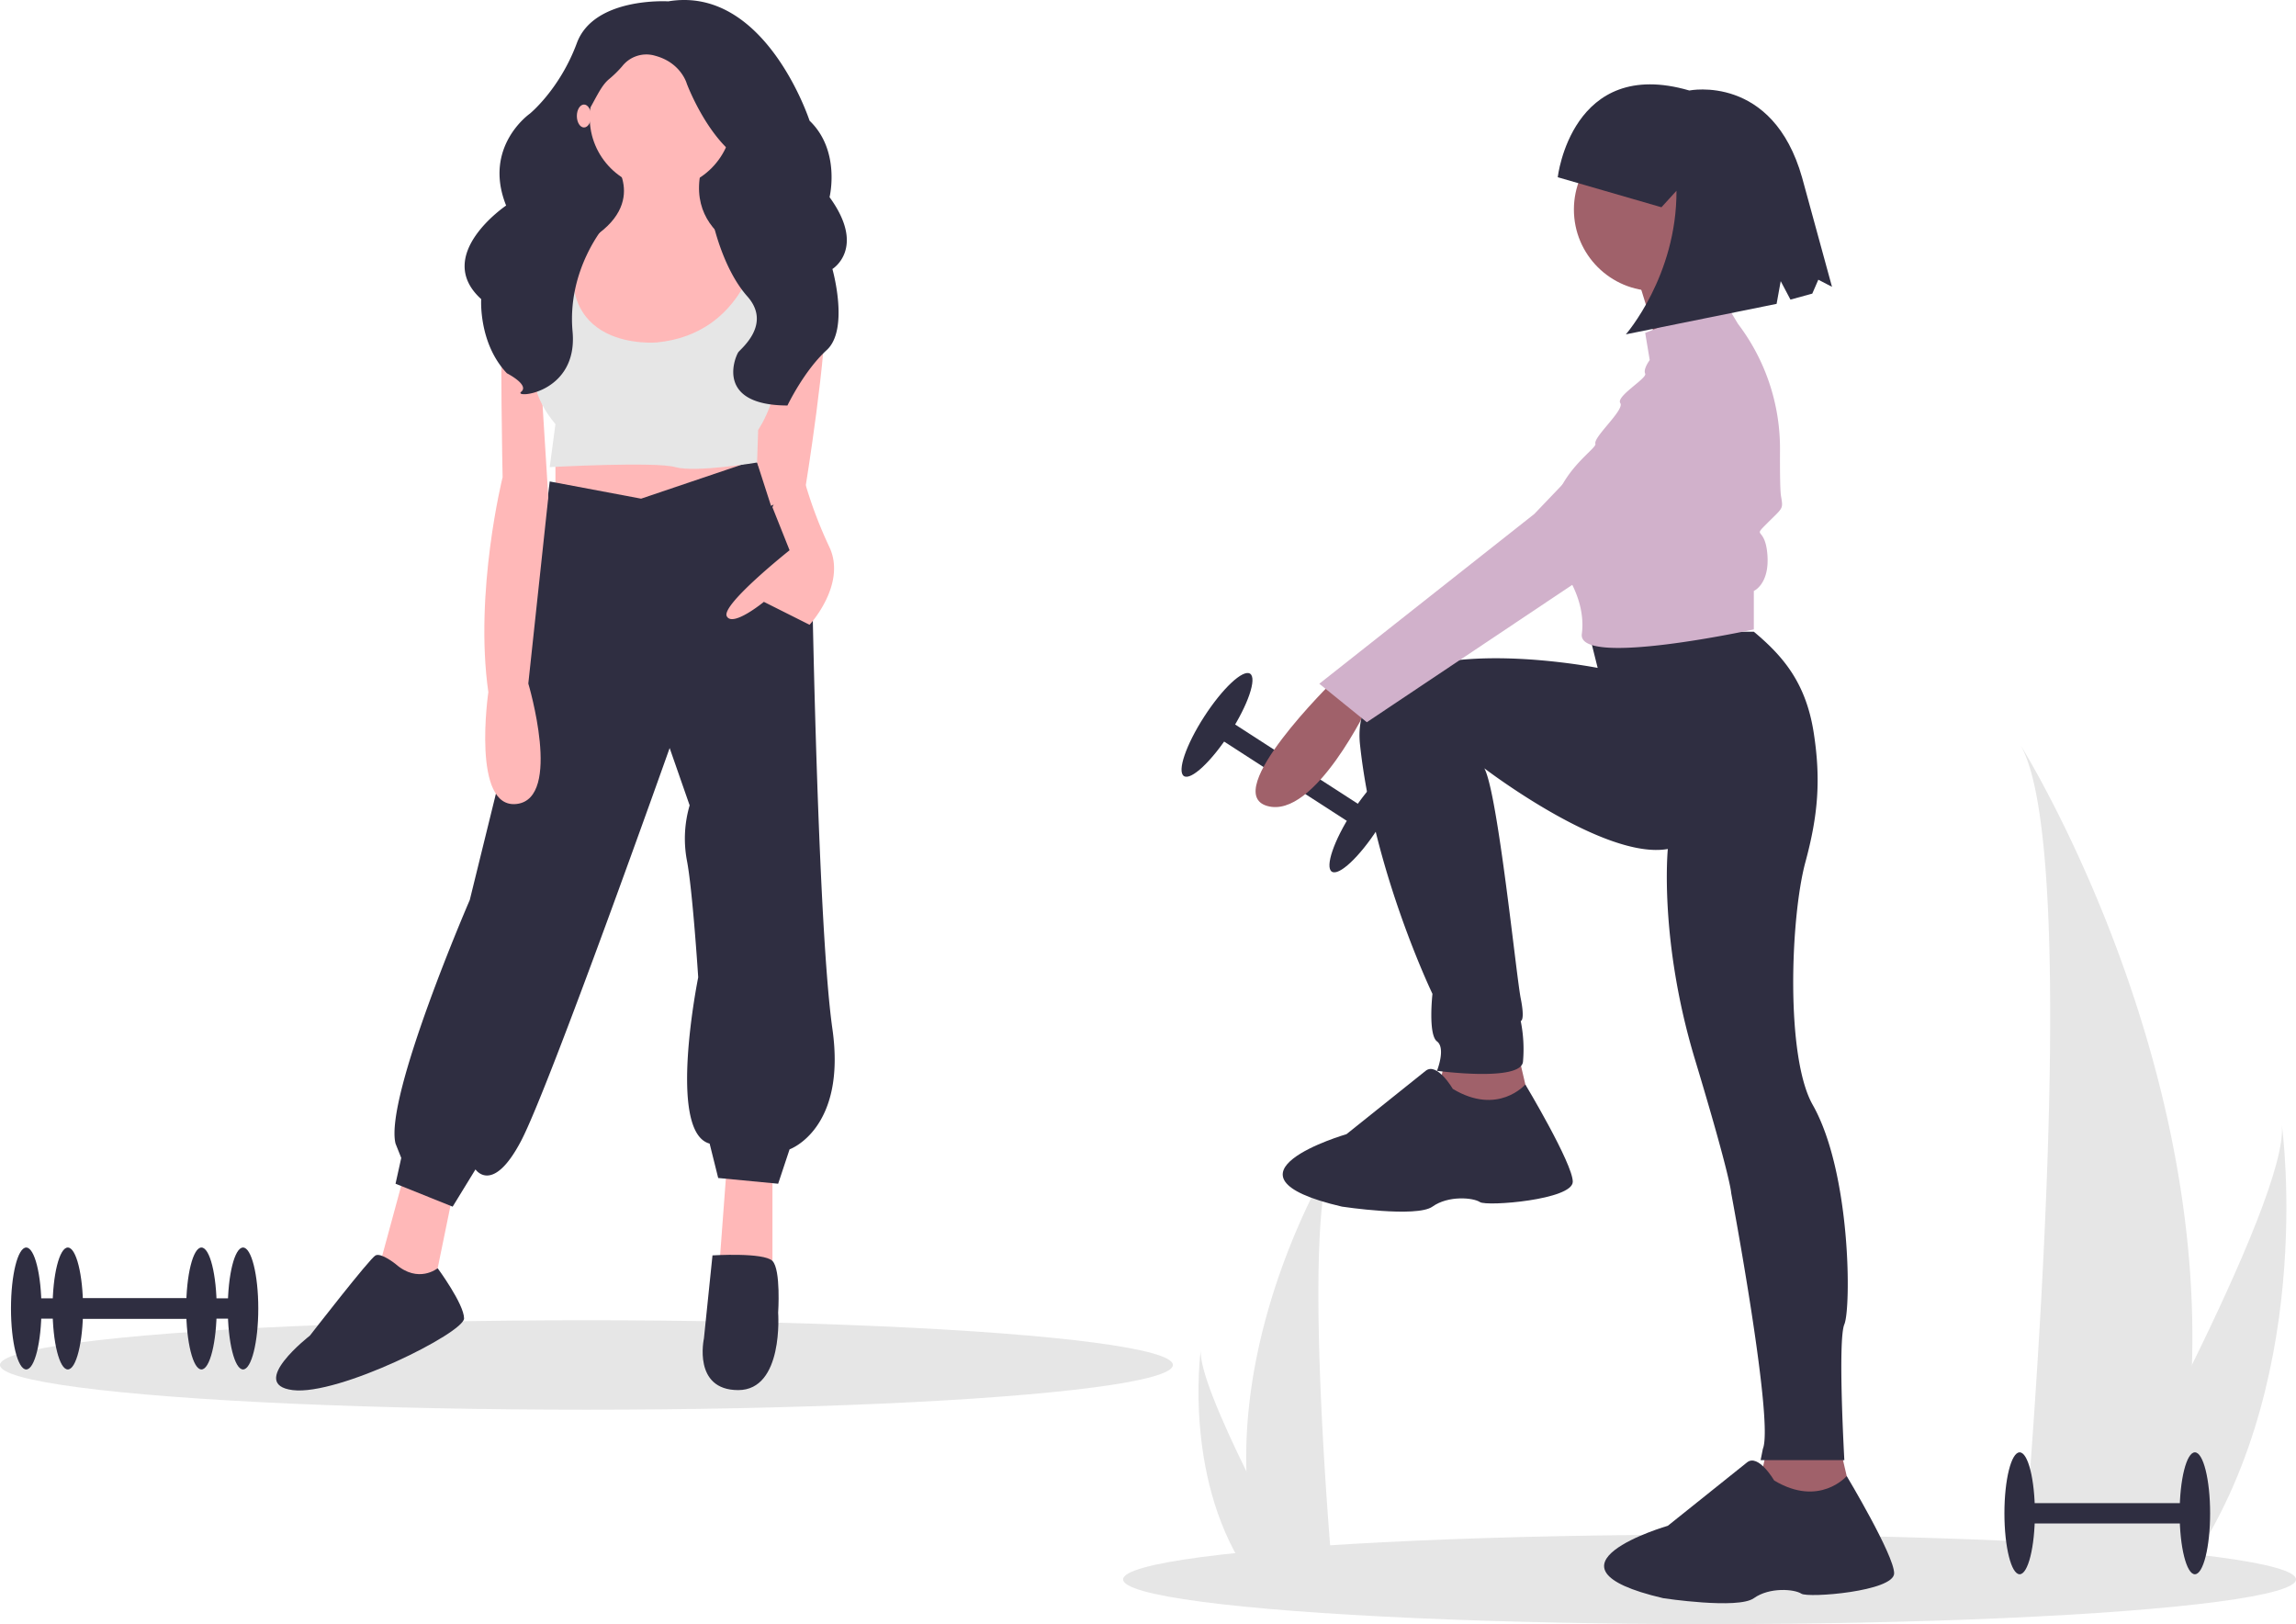 <svg xmlns="http://www.w3.org/2000/svg" data-name="Layer 1" width="882.655" height="624.264" viewBox="0 0 882.655 624.264" xmlns:xlink="http://www.w3.org/1999/xlink"><rect x="650.916" y="401.084" width="7.81" height="67.363" transform="translate(-224.352 611.048) rotate(-57.14)" fill="#2f2e41"/><ellipse cx="683.114" cy="453.041" rx="23.431" ry="5.858" transform="matrix(0.543, -0.84, 0.84, 0.543, -226.762, 643.172)" fill="#2f2e41"/><ellipse cx="626.529" cy="416.49" rx="23.431" ry="5.858" transform="translate(-221.942 578.923) rotate(-57.14)" fill="#2f2e41"/><ellipse cx="657.206" cy="607.069" rx="225.449" ry="17.195" fill="#e6e6e6"/><ellipse cx="225.449" cy="524.654" rx="225.449" ry="17.195" fill="#e6e6e6"/><path d="M1001.329,662.485a294.268,294.268,0,0,1-13.746,81.345c-.192.611-.392,1.213-.593,1.824h-51.299c.055-.547.11-1.158.164-1.824,3.421-39.323,23.141-278.651-.438-319.578C937.479,427.571,1005.306,537.539,1001.329,662.485Z" transform="translate(-158.673 -137.868)" fill="#e6e6e6"/><path d="M997.48,743.829c-.429.611-.876,1.222-1.332,1.824H957.665c.292-.52.629-1.131,1.022-1.824,6.358-11.475,25.175-45.78,42.643-81.345,18.772-38.219,35.993-77.888,34.543-92.245C1036.319,573.478,1049.308,672.19,997.48,743.829Z" transform="translate(-158.673 -137.868)" fill="#e6e6e6"/><path d="M637.84,703.438a149.366,149.366,0,0,0,6.977,41.289c.097.31.199.616.301.926h26.039c-.028-.278-.056-.588-.083-.926-1.736-19.959-11.746-141.439.222-162.213C670.249,584.2,635.821,640.018,637.84,703.438Z" transform="translate(-158.673 -137.868)" fill="#e6e6e6"/><path d="M639.794,744.728c.218.31.444.62.676.926h19.534c-.148-.264-.319-.574-.519-.926-3.227-5.824-12.778-23.237-21.645-41.289-9.528-19.399-18.27-39.535-17.533-46.822C620.08,658.26,613.487,708.365,639.794,744.728Z" transform="translate(-158.673 -137.868)" fill="#e6e6e6"/><path d="M671.074,399.807s-43.501,42.631-25.231,47.851,39.151-39.151,39.151-39.151Z" transform="translate(-158.673 -137.868)" fill="#a0616a"/><polygon points="555.902 405.493 550.682 429.854 589.833 431.594 583.743 405.493 555.902 405.493" fill="#a0616a"/><polygon points="679.446 556.007 674.226 580.368 713.377 582.108 707.286 556.007 679.446 556.007" fill="#a0616a"/><path d="M769.387,380.667l3.48,13.92s-96.573-19.141-91.353,29.581,27.841,95.703,27.841,95.703-1.74,15.66,1.74,18.27,0,11.31,0,11.31,32.191,4.35,33.061-3.48a54.567,54.567,0,0,0-.87-15.66s1.74,0,0-8.7-8.769-78.865-13.989-88.436c0,0,46.18,35.364,70.541,31.014,0,0-3.48,34.801,10.44,80.912S824.198,596.433,824.198,596.433s16.53,87.872,12.18,98.313l-.87,4.35H867.699s-2.61-46.111,0-52.201,2.61-58.292-12.18-84.392c-10.474-18.484-8.523-72.077-2.794-93.26,4.811-17.789,6.026-31.481,3.206-49.692-3.016-19.475-12.022-29.655-23.033-38.883Z" transform="translate(-158.673 -137.868)" fill="#2f2e41"/><circle cx="636.38" cy="80.539" r="31.321" fill="#a0616a"/><path d="M786.787,240.593s9.57,27.841,8.7,33.061,27.841-10.44,27.841-10.44-11.31-27.841-7.83-35.671Z" transform="translate(-158.673 -137.868)" fill="#a0616a"/><path d="M821.588,253.643l-30.451,12.18,1.74,10.44s-2.61,3.48-1.74,5.22-11.31,8.7-9.57,11.31-10.44,13.05-9.57,15.66-27.841,18.271-12.18,48.721c0,0,8.12,10.555,7.102,23.038q-.054.658-.142,1.323c-1.74,13.05,66.122-1.74,66.122-1.74V365.006s6.09-2.61,5.22-13.92-6.09-6.09,0-12.18,6.09-5.22,5.22-10.44c-.347-2.085-.417-9.58-.376-17.832a79.168,79.168,0,0,0-16.154-48.29h0Z" transform="translate(-158.673 -137.868)" fill="#d1b1cb"/><path d="M805.058,276.264,748.506,335.426,665.854,400.677l18.27,14.79L836.378,313.675S849.429,257.993,805.058,276.264Z" transform="translate(-158.673 -137.868)" fill="#d1b1cb"/><path d="M717.185,556.412s-6.09-10.44-10.44-6.96L676.294,573.812s-53.942,15.66-1.74,27.841c0,0,28.711,4.35,34.801,0s15.66-3.48,18.27-1.74,35.671-.87,35.671-7.83-18.234-37.379-18.234-37.379S734.586,566.852,717.185,556.412Z" transform="translate(-158.673 -137.868)" fill="#2f2e41"/><path d="M840.729,706.926s-6.09-10.44-10.44-6.96l-30.451,24.361s-53.941,15.66-1.74,27.841c0,0,28.711,4.35,34.801,0s15.66-3.48,18.27-1.74,35.671-.87,35.671-7.83-18.234-37.379-18.234-37.379S858.129,717.366,840.729,706.926Z" transform="translate(-158.673 -137.868)" fill="#2f2e41"/><path d="M757.517,205.986s5.296-46.552,50.589-33.334c0,0,32.042-6.517,43.359,33.502l11.487,41.957-5.258-2.732-2.324,5.35-8.391,2.297-3.746-7.093-1.579,8.731-57.951,11.716s19.599-22.393,19.46-55.189l-5.773,6.34Z" transform="translate(-158.673 -137.868)" fill="#2f2e41"/><rect x="215.175" y="30.265" width="72.447" height="90.343" fill="#2f2e41"/><polygon points="155.351 451.681 145.472 488.038 161.938 500.157 166.328 496.852 174.012 459.393 155.351 451.681" fill="#ffb8b8"/><polygon points="279.389 448.376 276.096 492.445 296.952 492.445 296.952 451.681 279.389 448.376" fill="#ffb8b8"/><polygon points="213.528 169.635 213.528 196.077 254.143 202.687 289.268 188.365 282.682 171.838 213.528 169.635" fill="#ffb8b8"/><path d="M405.132,329.538l-35.126-6.61-8.781,71.613-21.954,89.241s-32.93,76.02-28.54,93.648l2.195,5.509-2.195,9.916,21.954,8.814,8.781-14.323s6.586,9.916,17.563-11.017,57.079-150.939,57.079-150.939l7.684,22.035a45.569,45.569,0,0,0-1.098,20.933c2.195,11.017,4.391,45.171,4.391,45.171s-12.074,59.494,4.391,63.901l3.293,13.221,23.051,2.204,4.391-13.221s21.954-7.712,16.465-46.273S470.992,368.099,470.992,368.099l-21.625-53.516Z" transform="translate(-158.673 -137.868)" fill="#2f2e41"/><path d="M310.731,623.703s-5.488-4.407-7.684-3.305-25.247,30.849-25.247,30.849-24.149,18.73-6.586,20.933,65.861-22.035,65.861-27.544S326.927,625.331,326.927,625.331,319.513,631.415,310.731,623.703Z" transform="translate(-158.673 -137.868)" fill="#2f2e41"/><path d="M432.574,620.397s19.758-1.232,23.051,2.138,2.195,19.896,2.195,19.896,2.195,29.747-15.367,29.747S429.281,652.348,429.281,652.348Z" transform="translate(-158.673 -137.868)" fill="#2f2e41"/><ellipse cx="254.143" cy="45.138" rx="27.442" ry="27.544" fill="#ffb8b8"/><path d="M394.704,200.083s15.367,18.73-15.367,33.052,21.954,73.817,21.954,73.817,61.47-23.137,55.982-68.308c0,0-37.321-6.61-28.54-37.459Z" transform="translate(-158.673 -137.868)" fill="#ffb8b8"/><path d="M378.238,232.034s-25.247-3.305-26.344,17.628,0,71.613,0,71.613-10.977,44.07-5.488,82.631c0,0-6.586,45.171,10.977,42.968s4.391-46.273,4.391-46.273L369.457,328.987l-3.293-52.884L380.434,244.153Z" transform="translate(-158.673 -137.868)" fill="#ffb8b8"/><path d="M450.898,236.901s23.937-.46,25.034,17.168-7.684,71.613-7.684,71.613L455.076,332.292l-12.074-37.459Z" transform="translate(-158.673 -137.868)" fill="#ffb8b8"/><path d="M457.82,327.334l-2.195,5.509,6.586,16.526s-26.344,20.933-24.149,25.34,14.27-5.509,14.27-5.509l17.563,8.814s14.27-15.424,7.684-29.747a166.56,166.56,0,0,1-9.13-23.835S458.918,324.029,457.82,327.334Z" transform="translate(-158.673 -137.868)" fill="#ffb8b8"/><path d="M373.299,228.178l-3.293,36.357s-15.367,15.424,2.195,36.357l-2.195,16.526s40.614-2.203,48.298,0,31.413-1.774,31.413-1.774l.419-12.549s10.977-15.424,7.684-38.561,0-30.849,0-30.849l-7.684-1.102s-4.94,33.603-38.968,36.908c0,0-42.261,3.856-30.186-41.315Z" transform="translate(-158.673 -137.868)" fill="#e6e6e6"/><path d="M415.56,138.386S387.02,136.61,380.434,154.423s-18.112,27.165-18.112,27.165-18.156,12.667-9.078,35.279c0,0-28.243,19.05-9.583,35.972,0,0-1.098,16.922,9.879,28.501,0,0,8.781,4.453,5.488,7.125s21.954.891,19.758-23.157,12.623-40.987,12.623-40.987-14.27-31.178-7.684-41.866c3.999-6.489,5.716-11.328,9.035-14.129a41.714,41.714,0,0,0,5.124-5.02A11.798,11.798,0,0,1,410.62,159.321c9.879,2.672,12.074,10.688,12.074,10.688s7.135,19.149,19.209,28.055-9.33,24.493-9.33,24.493,3.721,18.351,13.386,29.215-2.785,20.334-3.507,21.552c-1.647,2.779-8.222,20.329,18.94,20.407,0,0,6.306-13.282,15.088-21.298s2.195-31.173,2.195-31.173,13.172-8.016-1.098-27.61c0,0,4.391-17.813-7.684-29.391C469.895,184.26,452.881,132.151,415.56,138.386Z" transform="translate(-158.673 -137.868)" fill="#2f2e41"/><ellipse cx="224.505" cy="44.588" rx="2.744" ry="4.407" fill="#ffb8b8"/><rect x="26.07" y="499.035" width="67.363" height="7.81" fill="#2f2e41"/><ellipse cx="93.433" cy="502.94" rx="5.858" ry="23.431" fill="#2f2e41"/><ellipse cx="26.07" cy="502.94" rx="5.858" ry="23.431" fill="#2f2e41"/><rect x="10.079" y="499.035" width="67.363" height="7.81" fill="#2f2e41"/><ellipse cx="77.442" cy="502.94" rx="5.858" ry="23.431" fill="#2f2e41"/><ellipse cx="10.079" cy="502.94" rx="5.858" ry="23.431" fill="#2f2e41"/><rect x="776.418" y="577.76" width="67.363" height="7.81" fill="#2f2e41"/><ellipse cx="843.781" cy="581.665" rx="5.858" ry="23.431" fill="#2f2e41"/><ellipse cx="776.418" cy="581.665" rx="5.858" ry="23.431" fill="#2f2e41"/></svg>